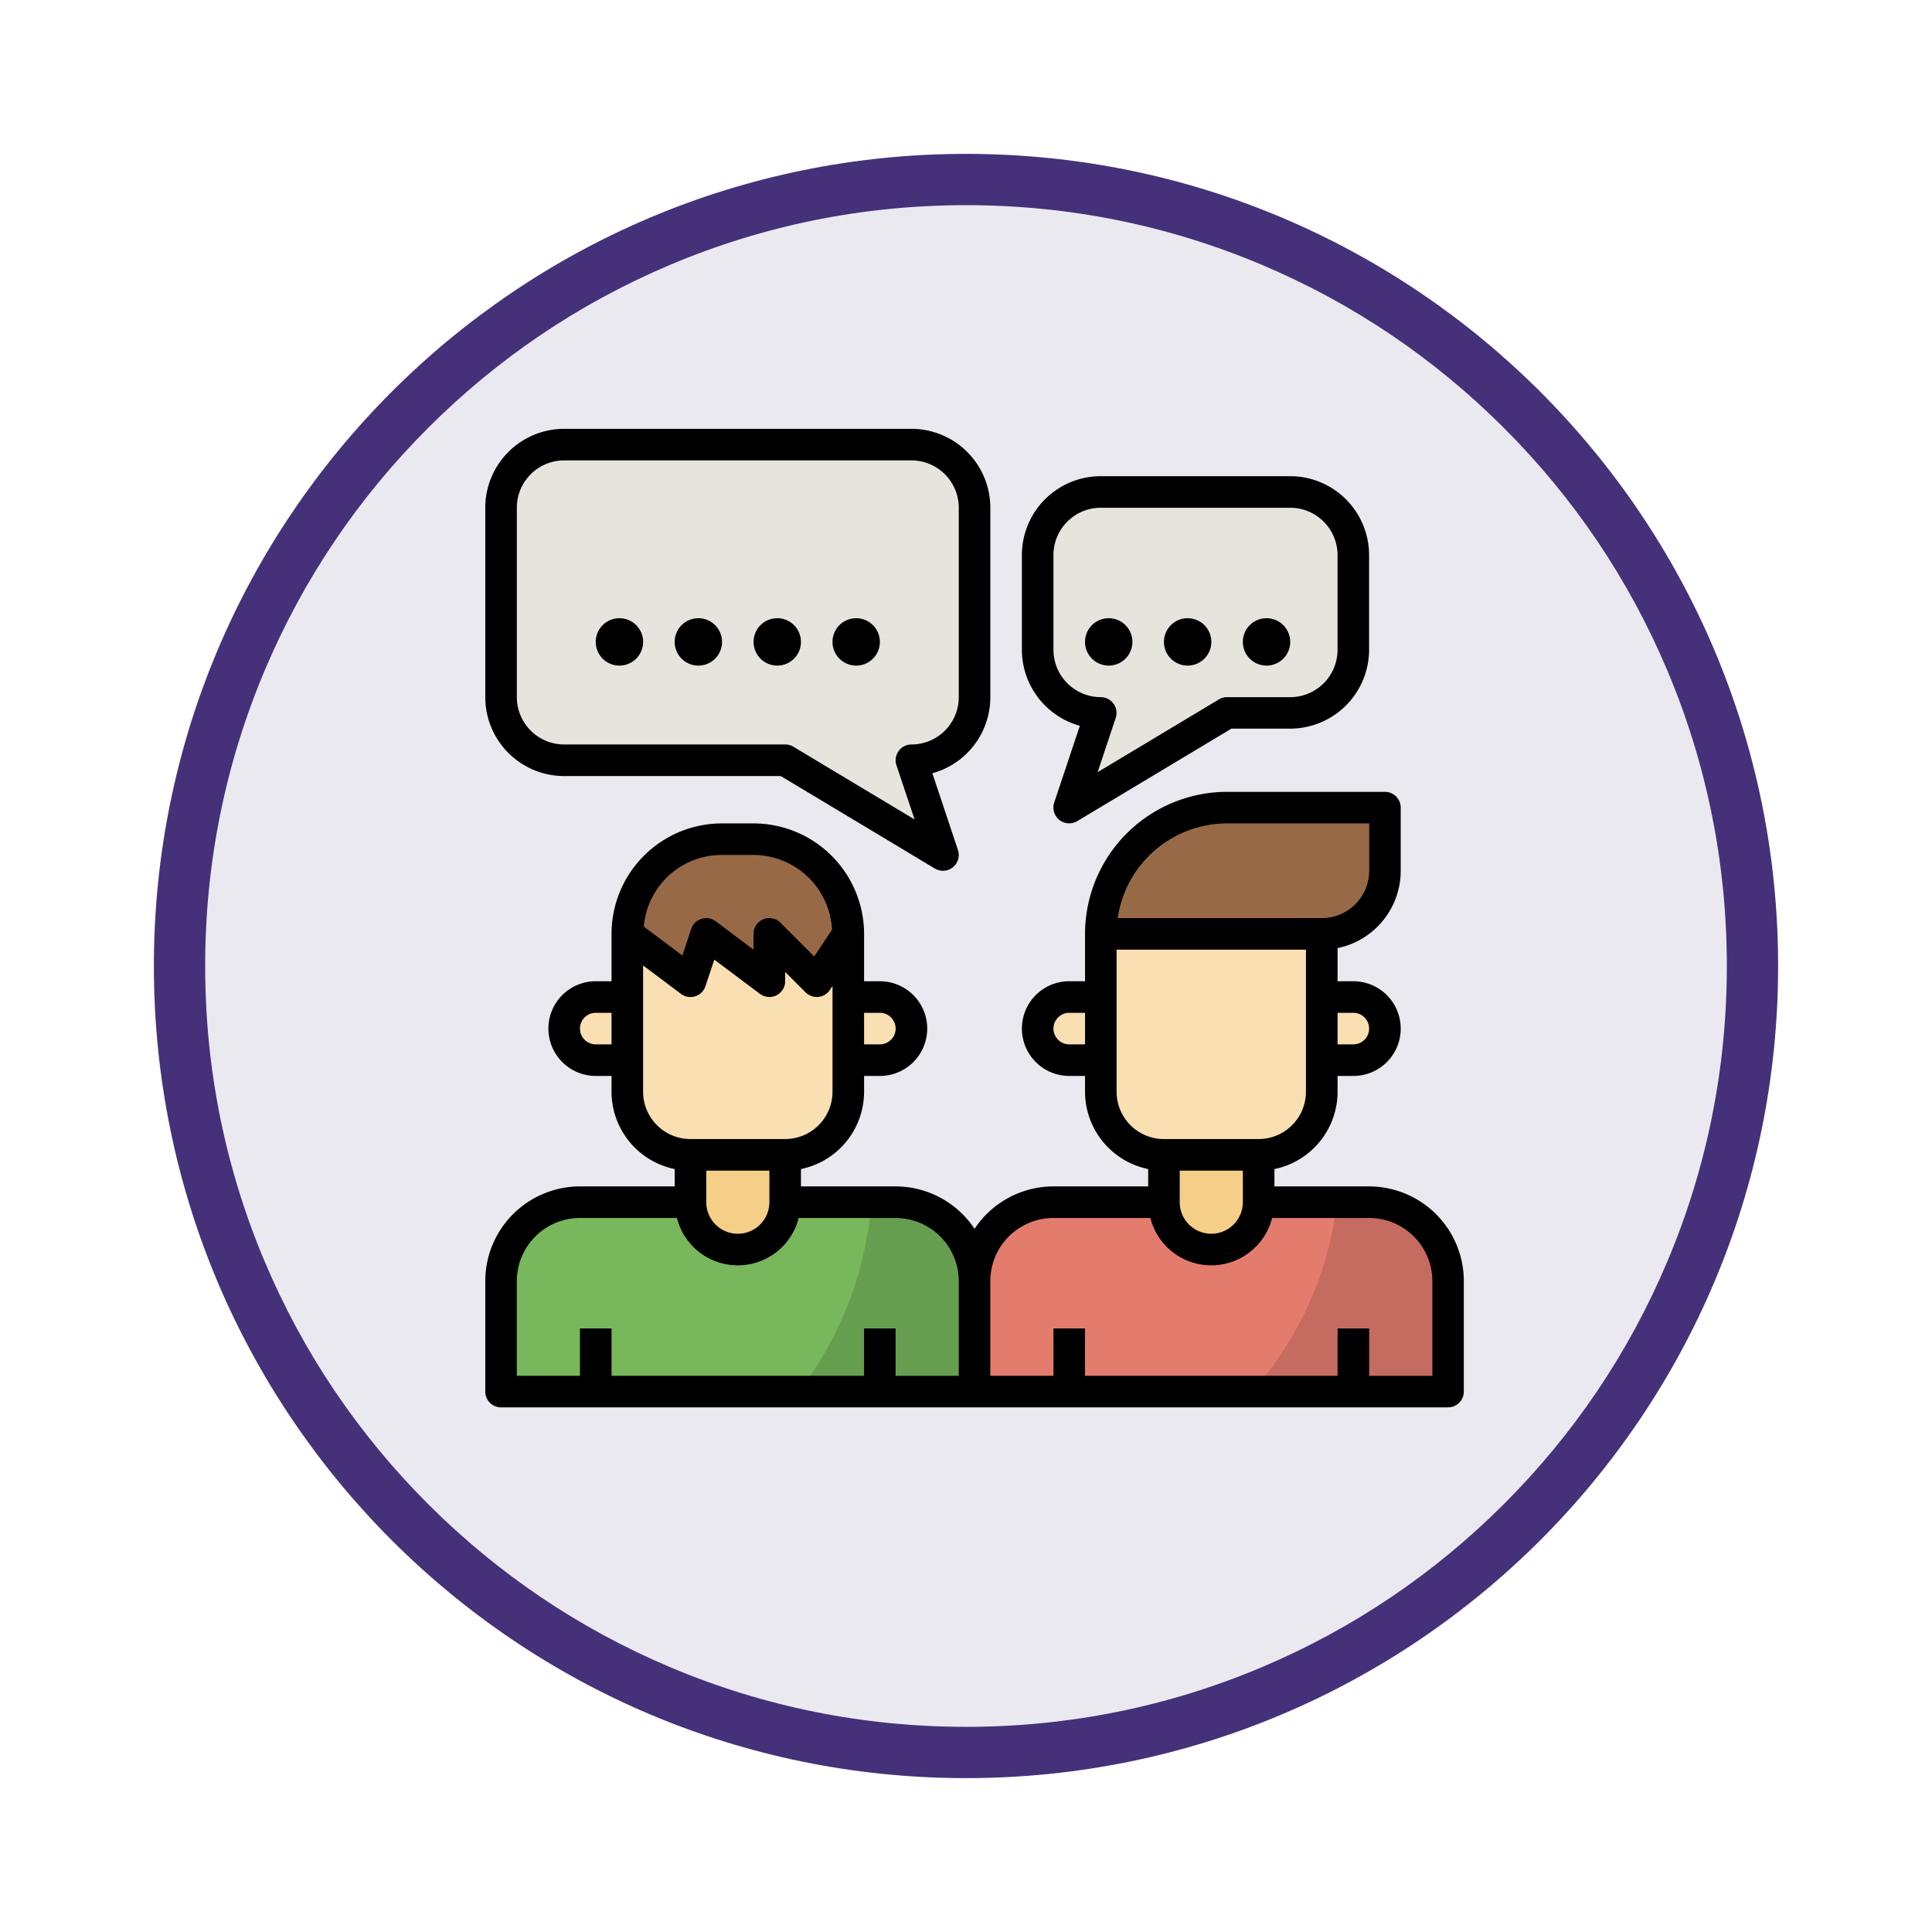 <svg xmlns="http://www.w3.org/2000/svg" xmlns:xlink="http://www.w3.org/1999/xlink" width="113" height="113" viewBox="0 0 113 113">
  <defs>
    <filter id="Trazado_982547" x="0" y="0" width="113" height="113" filterUnits="userSpaceOnUse">
      <feOffset dy="3" input="SourceAlpha"/>
      <feGaussianBlur stdDeviation="3" result="blur"/>
      <feFlood flood-opacity="0.161"/>
      <feComposite operator="in" in2="blur"/>
      <feComposite in="SourceGraphic"/>
    </filter>
  </defs>
  <g id="Grupo_1202141" data-name="Grupo 1202141" transform="translate(9 6)">
    <g id="Grupo_1176928" data-name="Grupo 1176928" transform="translate(0 0)">
      <g id="Grupo_1172322" data-name="Grupo 1172322">
        <g id="Grupo_1164700" data-name="Grupo 1164700">
          <g id="Grupo_1160931" data-name="Grupo 1160931">
            <g id="Grupo_1160749" data-name="Grupo 1160749">
              <g id="Grupo_1158891" data-name="Grupo 1158891">
                <g id="Grupo_1157406" data-name="Grupo 1157406">
                  <g id="Grupo_1155793" data-name="Grupo 1155793">
                    <g id="Grupo_1154704" data-name="Grupo 1154704">
                      <g id="Grupo_1150790" data-name="Grupo 1150790">
                        <g id="Grupo_1154214" data-name="Grupo 1154214">
                          <g id="Grupo_1152583" data-name="Grupo 1152583">
                            <g id="Grupo_1146973" data-name="Grupo 1146973">
                              <g id="Grupo_1146954" data-name="Grupo 1146954">
                                <g transform="matrix(1, 0, 0, 1, -9, -6)" filter="url(#Trazado_982547)">
                                  <g id="Trazado_982547-2" data-name="Trazado 982547" transform="translate(9 6)" fill="#ebe9f0">
                                    <path d="M 47.5 93.5 C 41.289 93.5 35.265 92.284 29.595 89.886 C 24.118 87.569 19.198 84.252 14.973 80.027 C 10.748 75.802 7.431 70.882 5.114 65.405 C 2.716 59.735 1.5 53.711 1.5 47.5 C 1.5 41.289 2.716 35.265 5.114 29.595 C 7.431 24.118 10.748 19.198 14.973 14.973 C 19.198 10.748 24.118 7.431 29.595 5.114 C 35.265 2.716 41.289 1.5 47.5 1.5 C 53.711 1.5 59.735 2.716 65.405 5.114 C 70.882 7.431 75.802 10.748 80.027 14.973 C 84.252 19.198 87.569 24.118 89.886 29.595 C 92.284 35.265 93.5 41.289 93.5 47.5 C 93.5 53.711 92.284 59.735 89.886 65.405 C 87.569 70.882 84.252 75.802 80.027 80.027 C 75.802 84.252 70.882 87.569 65.405 89.886 C 59.735 92.284 53.711 93.5 47.5 93.5 Z" stroke="none"/>
                                    <path d="M 47.5 3 C 41.491 3 35.664 4.176 30.18 6.496 C 24.881 8.737 20.122 11.946 16.034 16.034 C 11.946 20.121 8.737 24.881 6.496 30.179 C 4.176 35.664 3 41.491 3 47.5 C 3 53.509 4.176 59.336 6.496 64.82 C 8.737 70.119 11.946 74.878 16.034 78.966 C 20.122 83.054 24.881 86.263 30.18 88.504 C 35.664 90.824 41.491 92 47.5 92 C 53.509 92 59.336 90.824 64.821 88.504 C 70.119 86.263 74.878 83.054 78.966 78.966 C 83.054 74.878 86.263 70.119 88.504 64.82 C 90.824 59.336 92 53.509 92 47.5 C 92 41.491 90.824 35.664 88.504 30.179 C 86.263 24.881 83.054 20.121 78.966 16.034 C 74.878 11.946 70.119 8.737 64.821 6.496 C 59.336 4.176 53.509 3 47.5 3 M 47.5 0 C 73.734 0 95 21.266 95 47.5 C 95 73.733 73.734 95 47.5 95 C 21.266 95 0 73.733 0 47.5 C 0 21.266 21.266 0 47.5 0 Z" stroke="none" fill="#453179"/>
                                  </g>
                                </g>
                              </g>
                            </g>
                          </g>
                        </g>
                      </g>
                    </g>
                  </g>
                </g>
              </g>
            </g>
          </g>
        </g>
      </g>
    </g>
    <g id="talk_3242384" transform="translate(18.383 18.082)">
      <path id="Trazado_1049768" data-name="Trazado 1049768" d="M18.616,20.463,27.848,26,26,20.463a3.693,3.693,0,0,0,3.693-3.693V5.693A3.693,3.693,0,0,0,26,2H5.693A3.693,3.693,0,0,0,2,5.693V16.77a3.693,3.693,0,0,0,3.693,3.693Z" transform="translate(-0.077 -0.077)" fill="#e7e4dd"/>
      <path id="Trazado_1049769" data-name="Trazado 1049769" d="M48.616,50h6.462a4.616,4.616,0,0,1,4.616,4.616v6.462H32V54.616A4.616,4.616,0,0,1,36.616,50h6.462" transform="translate(-2.383 -3.767)" fill="#c66b60"/>
      <path id="Trazado_1049770" data-name="Trazado 1049770" d="M53.2,50H36.616A4.616,4.616,0,0,0,32,54.616v6.462H48.235A20.278,20.278,0,0,0,53.2,50Z" transform="translate(-2.383 -3.767)" fill="#e47c6e"/>
      <path id="Trazado_1049771" data-name="Trazado 1049771" d="M13.078,50H6.616A4.616,4.616,0,0,0,2,54.616v6.462H29.694V54.616A4.616,4.616,0,0,0,25.078,50H18.616" transform="translate(-0.077 -3.767)" fill="#669e4f"/>
      <path id="Trazado_1049772" data-name="Trazado 1049772" d="M23.664,50H6.616A4.616,4.616,0,0,0,2,54.616v6.462H19.424A20.971,20.971,0,0,0,23.664,50Z" transform="translate(-0.077 -3.767)" fill="#78b75b"/>
      <path id="Trazado_1049773" data-name="Trazado 1049773" d="M44,47v2.769a2.769,2.769,0,1,0,5.539,0V47" transform="translate(-3.305 -3.536)" fill="#f5cf88"/>
      <path id="Trazado_1049774" data-name="Trazado 1049774" d="M40,33H52.924v9.231a3.693,3.693,0,0,1-3.693,3.693H43.693A3.693,3.693,0,0,1,40,42.231Z" transform="translate(-2.998 -2.46)" fill="#fadfb2"/>
      <path id="Trazado_1049775" data-name="Trazado 1049775" d="M39.693,37H37.846a1.846,1.846,0,0,0,0,3.693h1.846" transform="translate(-2.69 -2.767)" fill="#fadfb2"/>
      <path id="Trazado_1049776" data-name="Trazado 1049776" d="M54,37h1.846a1.846,1.846,0,0,1,0,3.693H54" transform="translate(-4.074 -2.767)" fill="#fadfb2"/>
      <path id="Trazado_1049777" data-name="Trazado 1049777" d="M19.539,47v2.769a2.769,2.769,0,1,1-5.539,0V47" transform="translate(-0.999 -3.536)" fill="#f5cf88"/>
      <path id="Trazado_1049778" data-name="Trazado 1049778" d="M22.924,33v9.231a3.693,3.693,0,0,1-3.693,3.693H13.693A3.693,3.693,0,0,1,10,42.231V33l3.693,2.769L14.616,33l3.693,2.769V33l2.769,2.769Z" transform="translate(-0.692 -2.46)" fill="#fadfb2"/>
      <path id="Trazado_1049779" data-name="Trazado 1049779" d="M9.693,37H7.846a1.846,1.846,0,1,0,0,3.693H9.693" transform="translate(-0.384 -2.767)" fill="#fadfb2"/>
      <path id="Trazado_1049780" data-name="Trazado 1049780" d="M24,37h1.846a1.846,1.846,0,1,1,0,3.693H24" transform="translate(-1.768 -2.767)" fill="#fadfb2"/>
      <path id="Trazado_1049781" data-name="Trazado 1049781" d="M22.924,32.539A5.539,5.539,0,0,0,17.385,27H15.539A5.539,5.539,0,0,0,10,32.539l3.693,2.769.923-2.769,3.693,2.769V32.539l2.769,2.769Z" transform="translate(-0.692 -1.999)" fill="#976947"/>
      <path id="Trazado_1049782" data-name="Trazado 1049782" d="M47.385,25h9.231v3.693a3.693,3.693,0,0,1-3.693,3.693H40A7.385,7.385,0,0,1,47.385,25Z" transform="translate(-2.998 -1.845)" fill="#976947"/>
      <path id="Trazado_1049783" data-name="Trazado 1049783" d="M47.078,17.924l-9.231,5.539,1.846-5.539A3.693,3.693,0,0,1,36,14.231V8.693A3.693,3.693,0,0,1,39.693,5H50.77a3.693,3.693,0,0,1,3.693,3.693v5.539a3.693,3.693,0,0,1-3.693,3.693Z" transform="translate(-2.69 -0.307)" fill="#e7e4dd"/>
      <path id="Trazado_1049784" data-name="Trazado 1049784" d="M7,58H8.844v3.692H7Z" transform="translate(-0.461 -4.381)" fill="#669e4f"/>
      <path id="Trazado_1049785" data-name="Trazado 1049785" d="M25,58h1.845v3.692H25Z" transform="translate(-1.845 -4.381)" fill="#78b75b"/>
      <path id="Trazado_1049786" data-name="Trazado 1049786" d="M37,58h1.845v3.692H37Z" transform="translate(-2.767 -4.381)" fill="#c66b60"/>
      <path id="Trazado_1049787" data-name="Trazado 1049787" d="M55,58h1.845v3.692H55Z" transform="translate(-4.151 -4.381)" fill="#e47c6e"/>
      <g id="Grupo_1206861" data-name="Grupo 1206861" transform="translate(7.462 12.078)">
        <path id="Trazado_1049788" data-name="Trazado 1049788" d="M9.385,15.769a1.385,1.385,0,1,1,1.385-1.385A1.385,1.385,0,0,1,9.385,15.769Z" transform="translate(-8 -13)" fill="#d5cec2"/>
        <path id="Trazado_1049789" data-name="Trazado 1049789" d="M14.385,15.769a1.385,1.385,0,1,1,1.385-1.385A1.385,1.385,0,0,1,14.385,15.769Z" transform="translate(-8.384 -13)" fill="#d5cec2"/>
        <path id="Trazado_1049790" data-name="Trazado 1049790" d="M19.385,15.769a1.385,1.385,0,1,1,1.385-1.385A1.385,1.385,0,0,1,19.385,15.769Z" transform="translate(-8.769 -13)" fill="#d5cec2"/>
        <path id="Trazado_1049791" data-name="Trazado 1049791" d="M24.385,15.769a1.385,1.385,0,1,1,1.385-1.385A1.385,1.385,0,0,1,24.385,15.769Z" transform="translate(-9.153 -13)" fill="#d5cec2"/>
        <path id="Trazado_1049792" data-name="Trazado 1049792" d="M40.385,15.769a1.385,1.385,0,1,1,1.385-1.385A1.385,1.385,0,0,1,40.385,15.769Z" transform="translate(-10.383 -13)" fill="#d5cec2"/>
        <path id="Trazado_1049793" data-name="Trazado 1049793" d="M45.385,15.769a1.385,1.385,0,1,1,1.385-1.385A1.385,1.385,0,0,1,45.385,15.769Z" transform="translate(-10.767 -13)" fill="#d5cec2"/>
        <path id="Trazado_1049794" data-name="Trazado 1049794" d="M50.385,15.769a1.385,1.385,0,1,1,1.385-1.385A1.385,1.385,0,0,1,50.385,15.769Z" transform="translate(-11.152 -13)" fill="#d5cec2"/>
      </g>
      <path id="Trazado_1049795" data-name="Trazado 1049795" d="M58.234,52.617A5.544,5.544,0,0,0,52.7,47.078H47.157V46.063a4.622,4.622,0,0,0,3.693-4.523v-.923h.923a2.769,2.769,0,0,0,0-5.539h-.923V33.139a4.621,4.621,0,0,0,3.693-4.523V24.923A.923.923,0,0,0,53.618,24H44.387a8.316,8.316,0,0,0-8.308,8.308v2.769h-.923a2.769,2.769,0,1,0,0,5.539h.923v.923a4.622,4.622,0,0,0,3.693,4.523v1.015H34.233a5.539,5.539,0,0,0-4.616,2.483A5.539,5.539,0,0,0,25,47.078H19.463V46.063a4.622,4.622,0,0,0,3.693-4.523v-.923h.923a2.769,2.769,0,1,0,0-5.539h-.923V32.308a6.471,6.471,0,0,0-6.462-6.462H14.847a6.462,6.462,0,0,0-6.462,6.462v2.769H7.462a2.769,2.769,0,1,0,0,5.539h.923v.923a4.622,4.622,0,0,0,3.693,4.523v1.015H6.539A5.544,5.544,0,0,0,1,52.617v6.462A.923.923,0,0,0,1.923,60H57.311a.923.923,0,0,0,.923-.923ZM41.618,46.155H45.31V48a1.846,1.846,0,0,1-3.693,0Zm10.154-9.231a.923.923,0,0,1,0,1.846h-.923V36.924ZM44.387,25.846H52.7v2.769a2.769,2.769,0,0,1-2.769,2.769H37.989a6.473,6.473,0,0,1,6.4-5.539ZM35.156,38.77a.923.923,0,0,1,0-1.846h.923V38.77Zm2.769,2.769V33.231H49v8.308a2.769,2.769,0,0,1-2.769,2.769H40.695A2.769,2.769,0,0,1,37.925,41.539Zm-24,4.616h3.693V48a1.846,1.846,0,0,1-3.693,0Zm10.154-9.231a.923.923,0,1,1,0,1.846h-.923V36.924Zm-12.5-7.881a4.586,4.586,0,0,1,3.265-1.351h1.846a4.609,4.609,0,0,1,4.591,4.372l-1.042,1.564-1.974-1.974a.923.923,0,0,0-1.575.654v.923L14.478,31.57a.935.935,0,0,0-.831-.142.923.923,0,0,0-.6.59l-.519,1.554-2.255-1.692a4.559,4.559,0,0,1,1.309-2.836ZM7.462,38.77a.923.923,0,0,1,0-1.846h.923V38.77Zm2.769,2.769V34.154l2.216,1.662a.923.923,0,0,0,1.43-.448l.519-1.554,2.667,2a.923.923,0,0,0,1.477-.739v-.541l1.194,1.194a.941.941,0,0,0,.744.266.923.923,0,0,0,.677-.406l.155-.235v6.185a2.769,2.769,0,0,1-2.769,2.769H13a2.769,2.769,0,0,1-2.769-2.769ZM2.846,52.617a3.693,3.693,0,0,1,3.693-3.693h5.67a3.674,3.674,0,0,0,7.122,0H25a3.693,3.693,0,0,1,3.693,3.693v5.539H25V55.386H23.155v2.769H8.385V55.386H6.539v2.769H2.846ZM52.7,58.156V55.386H50.849v2.769H36.079V55.386H34.233v2.769H30.54V52.617a3.693,3.693,0,0,1,3.693-3.693H39.9a3.674,3.674,0,0,0,7.122,0H52.7a3.693,3.693,0,0,1,3.693,3.693v5.539Z" transform="translate(0 -1.768)"/>
      <path id="Trazado_1049796" data-name="Trazado 1049796" d="M5.616,21.309H18.283l9.012,5.408a.923.923,0,0,0,1.351-1.083L27.15,21.145a4.616,4.616,0,0,0,3.39-4.452V5.616A4.616,4.616,0,0,0,25.925,1H5.616A4.616,4.616,0,0,0,1,5.616V16.693a4.616,4.616,0,0,0,4.616,4.616ZM2.846,5.616A2.769,2.769,0,0,1,5.616,2.846H25.925a2.769,2.769,0,0,1,2.769,2.769V16.693a2.769,2.769,0,0,1-2.769,2.769.923.923,0,0,0-.876,1.215l1.061,3.17-7.091-4.255a.923.923,0,0,0-.478-.13H5.616a2.769,2.769,0,0,1-2.769-2.769Z" transform="translate(0)"/>
      <path id="Trazado_1049797" data-name="Trazado 1049797" d="M38.39,18.6l-1.5,4.49a.923.923,0,0,0,1.351,1.083l9.012-5.407h3.438a4.621,4.621,0,0,0,4.616-4.616V8.616A4.62,4.62,0,0,0,50.693,4H39.616A4.616,4.616,0,0,0,35,8.616v5.539A4.623,4.623,0,0,0,38.39,18.6ZM36.846,8.616a2.769,2.769,0,0,1,2.769-2.769H50.693a2.769,2.769,0,0,1,2.769,2.769v5.539a2.769,2.769,0,0,1-2.769,2.769H47a.923.923,0,0,0-.475.131l-7.094,4.256,1.056-3.173a.923.923,0,0,0-.871-1.214,2.769,2.769,0,0,1-2.769-2.769Z" transform="translate(-2.614 -0.231)"/>
      <path id="Trazado_1049798" data-name="Trazado 1049798" d="M9.385,15.769A1.385,1.385,0,1,0,8,14.385,1.385,1.385,0,0,0,9.385,15.769Z" transform="translate(-0.538 -0.922)"/>
      <path id="Trazado_1049799" data-name="Trazado 1049799" d="M14.385,15.769A1.385,1.385,0,1,0,13,14.385,1.385,1.385,0,0,0,14.385,15.769Z" transform="translate(-0.922 -0.922)"/>
      <path id="Trazado_1049800" data-name="Trazado 1049800" d="M19.385,15.769A1.385,1.385,0,1,0,18,14.385,1.385,1.385,0,0,0,19.385,15.769Z" transform="translate(-1.307 -0.922)"/>
      <path id="Trazado_1049801" data-name="Trazado 1049801" d="M24.385,15.769A1.385,1.385,0,1,0,23,14.385,1.385,1.385,0,0,0,24.385,15.769Z" transform="translate(-1.691 -0.922)"/>
      <path id="Trazado_1049802" data-name="Trazado 1049802" d="M40.385,15.769A1.385,1.385,0,1,0,39,14.385,1.385,1.385,0,0,0,40.385,15.769Z" transform="translate(-2.921 -0.922)"/>
      <path id="Trazado_1049803" data-name="Trazado 1049803" d="M45.385,15.769A1.385,1.385,0,1,0,44,14.385,1.385,1.385,0,0,0,45.385,15.769Z" transform="translate(-3.305 -0.922)"/>
      <path id="Trazado_1049804" data-name="Trazado 1049804" d="M50.385,15.769A1.385,1.385,0,1,0,49,14.385,1.385,1.385,0,0,0,50.385,15.769Z" transform="translate(-3.69 -0.922)"/>
    </g>
  </g>
</svg>

